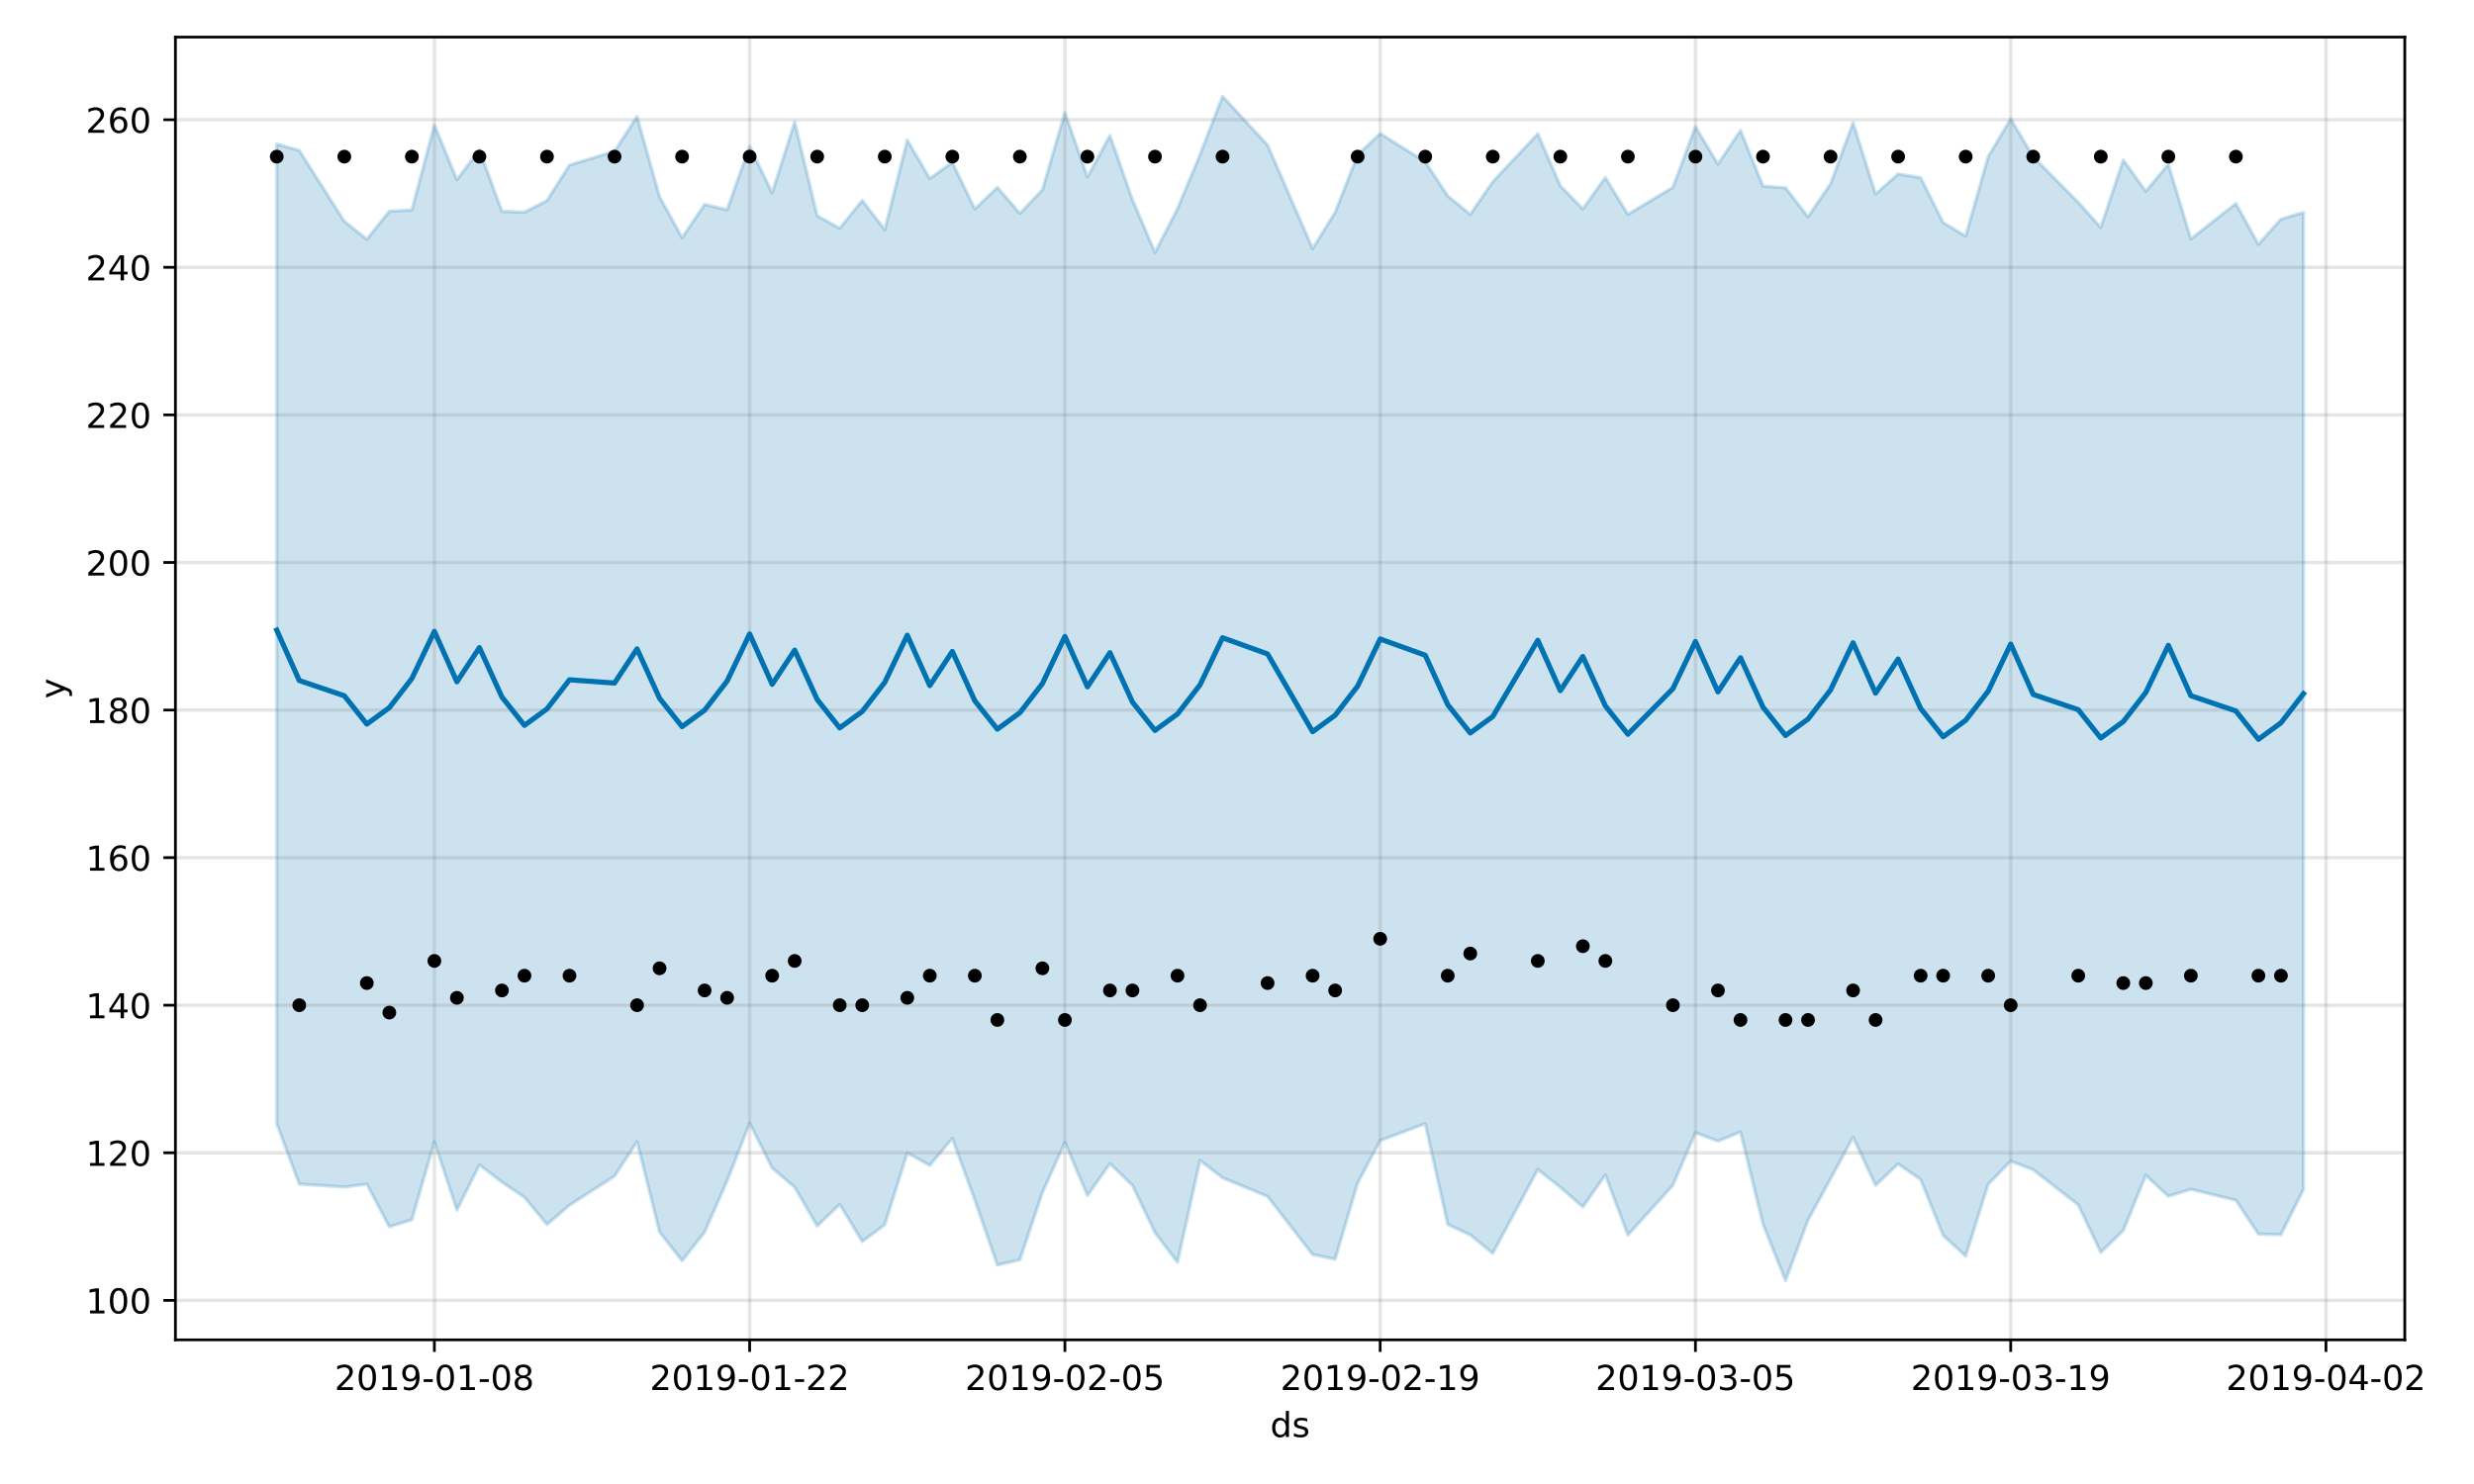 <?xml version="1.0" encoding="utf-8" standalone="no"?>
<!DOCTYPE svg PUBLIC "-//W3C//DTD SVG 1.1//EN"
  "http://www.w3.org/Graphics/SVG/1.1/DTD/svg11.dtd">
<!-- Created with matplotlib (https://matplotlib.org/) -->
<svg height="432pt" version="1.1" viewBox="0 0 720 432" width="720pt" xmlns="http://www.w3.org/2000/svg" xmlns:xlink="http://www.w3.org/1999/xlink">
 <defs>
  <style type="text/css">
*{stroke-linecap:butt;stroke-linejoin:round;}
  </style>
 </defs>
 <g id="figure_1">
  <g id="patch_1">
   <path d="M 0 432 
L 720 432 
L 720 0 
L 0 0 
z
" style="fill:#ffffff;"/>
  </g>
  <g id="axes_1">
   <g id="patch_2">
    <path d="M 51.05 390.04 
L 699.857 390.04 
L 699.857 10.8 
L 51.05 10.8 
z
" style="fill:#ffffff;"/>
   </g>
   <g id="PolyCollection_1">
    <defs>
     <path d="M 80.541 -390.07 
L 80.541 -104.874 
L 87.095 -87.307 
L 100.202 -86.462 
L 106.756 -87.296 
L 113.309 -74.858 
L 119.863 -76.938 
L 126.417 -99.588 
L 132.97 -79.73 
L 139.524 -92.897 
L 146.077 -87.869 
L 152.631 -83.447 
L 159.185 -75.528 
L 165.738 -81.169 
L 178.845 -89.612 
L 185.399 -99.635 
L 191.953 -73.345 
L 198.506 -64.97 
L 205.06 -73.324 
L 211.613 -88.23 
L 218.167 -105.019 
L 224.721 -91.983 
L 231.274 -86.365 
L 237.828 -75.09 
L 244.381 -81.396 
L 250.935 -70.588 
L 257.489 -75.443 
L 264.042 -96.374 
L 270.596 -92.747 
L 277.15 -100.606 
L 283.703 -82.623 
L 290.257 -63.728 
L 296.81 -65.264 
L 303.364 -84.824 
L 309.918 -99.442 
L 316.471 -83.96 
L 323.025 -93.251 
L 329.578 -86.902 
L 336.132 -73.162 
L 342.686 -64.511 
L 349.239 -94.21 
L 355.793 -89.14 
L 368.9 -83.708 
L 382.007 -66.79 
L 388.561 -65.438 
L 395.114 -87.603 
L 401.668 -99.965 
L 414.775 -104.882 
L 421.329 -75.561 
L 427.883 -72.508 
L 434.436 -67.142 
L 447.543 -91.552 
L 454.097 -86.358 
L 460.651 -80.673 
L 467.204 -89.954 
L 473.758 -72.443 
L 486.865 -86.962 
L 493.419 -102.277 
L 499.972 -99.806 
L 506.526 -102.468 
L 513.079 -75.659 
L 519.633 -59.198 
L 526.187 -76.824 
L 532.74 -88.843 
L 539.294 -100.929 
L 545.847 -86.95 
L 552.401 -93.166 
L 558.955 -88.645 
L 565.508 -72.349 
L 572.062 -66.354 
L 578.616 -87.244 
L 585.169 -93.999 
L 591.723 -91.462 
L 604.83 -81.237 
L 611.384 -67.444 
L 617.937 -73.776 
L 624.491 -89.855 
L 631.044 -83.757 
L 637.598 -85.788 
L 650.705 -82.583 
L 657.259 -72.744 
L 663.812 -72.555 
L 670.366 -85.739 
L 670.366 -370.141 
L 670.366 -370.141 
L 663.812 -368.216 
L 657.259 -360.871 
L 650.705 -372.751 
L 637.598 -362.45 
L 631.044 -384.18 
L 624.491 -376.308 
L 617.937 -385.427 
L 611.384 -365.801 
L 604.83 -373.087 
L 591.723 -386.337 
L 585.169 -397.376 
L 578.616 -386.427 
L 572.062 -363.27 
L 565.508 -367.225 
L 558.955 -380.29 
L 552.401 -381.348 
L 545.847 -375.521 
L 539.294 -396.275 
L 532.74 -378.514 
L 526.187 -368.87 
L 519.633 -377.339 
L 513.079 -377.841 
L 506.526 -394.035 
L 499.972 -384.221 
L 493.419 -395.121 
L 486.865 -377.467 
L 473.758 -369.588 
L 467.204 -380.331 
L 460.651 -371.191 
L 454.097 -377.904 
L 447.543 -393.051 
L 434.436 -379.099 
L 427.883 -369.584 
L 421.329 -374.982 
L 414.775 -384.913 
L 401.668 -393.127 
L 395.114 -386.917 
L 388.561 -370.211 
L 382.007 -359.632 
L 368.9 -389.762 
L 355.793 -403.962 
L 349.239 -386.985 
L 342.686 -371.272 
L 336.132 -358.507 
L 329.578 -373.871 
L 323.025 -392.55 
L 316.471 -380.509 
L 309.918 -399.216 
L 303.364 -376.746 
L 296.81 -369.892 
L 290.257 -377.452 
L 283.703 -371.161 
L 277.15 -384.727 
L 270.596 -380.035 
L 264.042 -391.199 
L 257.489 -365.131 
L 250.935 -373.656 
L 244.381 -365.555 
L 237.828 -369.174 
L 231.274 -396.477 
L 224.721 -375.863 
L 218.167 -389.423 
L 211.613 -370.959 
L 205.06 -372.477 
L 198.506 -362.801 
L 191.953 -374.738 
L 185.399 -398.079 
L 178.845 -387.951 
L 165.738 -383.945 
L 159.185 -373.614 
L 152.631 -370.225 
L 146.077 -370.496 
L 139.524 -388.352 
L 132.97 -379.72 
L 126.417 -395.61 
L 119.863 -370.894 
L 113.309 -370.509 
L 106.756 -362.357 
L 100.202 -367.579 
L 87.095 -388.203 
L 80.541 -390.07 
z
" id="m54012e54d8" style="stroke:#0072b2;stroke-opacity:0.2;"/>
    </defs>
    <g clip-path="url(#pcfc9223589)">
     <use style="fill:#0072b2;fill-opacity:0.2;stroke:#0072b2;stroke-opacity:0.2;" x="0" xlink:href="#m54012e54d8" y="432"/>
    </g>
   </g>
   <g id="matplotlib.axis_1">
    <g id="xtick_1">
     <g id="line2d_1">
      <path clip-path="url(#pcfc9223589)" d="M 126.417 390.04 
L 126.417 10.8 
" style="fill:none;stroke:#808080;stroke-linecap:square;stroke-opacity:0.2;"/>
     </g>
     <g id="line2d_2">
      <defs>
       <path d="M 0 0 
L 0 3.5 
" id="m5391f27d71" style="stroke:#000000;stroke-width:0.8;"/>
      </defs>
      <g>
       <use style="stroke:#000000;stroke-width:0.8;" x="126.417" xlink:href="#m5391f27d71" y="390.04"/>
      </g>
     </g>
     <g id="text_1">
      <!-- 2019-01-08 -->
      <defs>
       <path d="M 19.188 8.297 
L 53.609 8.297 
L 53.609 0 
L 7.328 0 
L 7.328 8.297 
Q 12.938 14.109 22.625 23.891 
Q 32.328 33.688 34.812 36.531 
Q 39.547 41.844 41.422 45.531 
Q 43.312 49.219 43.312 52.781 
Q 43.312 58.594 39.234 62.25 
Q 35.156 65.922 28.609 65.922 
Q 23.969 65.922 18.812 64.312 
Q 13.672 62.703 7.812 59.422 
L 7.812 69.391 
Q 13.766 71.781 18.938 73 
Q 24.125 74.219 28.422 74.219 
Q 39.75 74.219 46.484 68.547 
Q 53.219 62.891 53.219 53.422 
Q 53.219 48.922 51.531 44.891 
Q 49.859 40.875 45.406 35.406 
Q 44.188 33.984 37.641 27.219 
Q 31.109 20.453 19.188 8.297 
z
" id="DejaVuSans-50"/>
       <path d="M 31.781 66.406 
Q 24.172 66.406 20.328 58.906 
Q 16.5 51.422 16.5 36.375 
Q 16.5 21.391 20.328 13.891 
Q 24.172 6.391 31.781 6.391 
Q 39.453 6.391 43.281 13.891 
Q 47.125 21.391 47.125 36.375 
Q 47.125 51.422 43.281 58.906 
Q 39.453 66.406 31.781 66.406 
z
M 31.781 74.219 
Q 44.047 74.219 50.516 64.516 
Q 56.984 54.828 56.984 36.375 
Q 56.984 17.969 50.516 8.266 
Q 44.047 -1.422 31.781 -1.422 
Q 19.531 -1.422 13.062 8.266 
Q 6.594 17.969 6.594 36.375 
Q 6.594 54.828 13.062 64.516 
Q 19.531 74.219 31.781 74.219 
z
" id="DejaVuSans-48"/>
       <path d="M 12.406 8.297 
L 28.516 8.297 
L 28.516 63.922 
L 10.984 60.406 
L 10.984 69.391 
L 28.422 72.906 
L 38.281 72.906 
L 38.281 8.297 
L 54.391 8.297 
L 54.391 0 
L 12.406 0 
z
" id="DejaVuSans-49"/>
       <path d="M 10.984 1.516 
L 10.984 10.5 
Q 14.703 8.734 18.5 7.812 
Q 22.312 6.891 25.984 6.891 
Q 35.75 6.891 40.891 13.453 
Q 46.047 20.016 46.781 33.406 
Q 43.953 29.203 39.594 26.953 
Q 35.25 24.703 29.984 24.703 
Q 19.047 24.703 12.672 31.312 
Q 6.297 37.938 6.297 49.422 
Q 6.297 60.641 12.938 67.422 
Q 19.578 74.219 30.609 74.219 
Q 43.266 74.219 49.922 64.516 
Q 56.594 54.828 56.594 36.375 
Q 56.594 19.141 48.406 8.859 
Q 40.234 -1.422 26.422 -1.422 
Q 22.703 -1.422 18.891 -0.688 
Q 15.094 0.047 10.984 1.516 
z
M 30.609 32.422 
Q 37.25 32.422 41.125 36.953 
Q 45.016 41.5 45.016 49.422 
Q 45.016 57.281 41.125 61.844 
Q 37.25 66.406 30.609 66.406 
Q 23.969 66.406 20.094 61.844 
Q 16.219 57.281 16.219 49.422 
Q 16.219 41.5 20.094 36.953 
Q 23.969 32.422 30.609 32.422 
z
" id="DejaVuSans-57"/>
       <path d="M 4.891 31.391 
L 31.203 31.391 
L 31.203 23.391 
L 4.891 23.391 
z
" id="DejaVuSans-45"/>
       <path d="M 31.781 34.625 
Q 24.75 34.625 20.719 30.859 
Q 16.703 27.094 16.703 20.516 
Q 16.703 13.922 20.719 10.156 
Q 24.75 6.391 31.781 6.391 
Q 38.812 6.391 42.859 10.172 
Q 46.922 13.969 46.922 20.516 
Q 46.922 27.094 42.891 30.859 
Q 38.875 34.625 31.781 34.625 
z
M 21.922 38.812 
Q 15.578 40.375 12.031 44.719 
Q 8.5 49.078 8.5 55.328 
Q 8.5 64.062 14.719 69.141 
Q 20.953 74.219 31.781 74.219 
Q 42.672 74.219 48.875 69.141 
Q 55.078 64.062 55.078 55.328 
Q 55.078 49.078 51.531 44.719 
Q 48 40.375 41.703 38.812 
Q 48.828 37.156 52.797 32.312 
Q 56.781 27.484 56.781 20.516 
Q 56.781 9.906 50.312 4.234 
Q 43.844 -1.422 31.781 -1.422 
Q 19.734 -1.422 13.25 4.234 
Q 6.781 9.906 6.781 20.516 
Q 6.781 27.484 10.781 32.312 
Q 14.797 37.156 21.922 38.812 
z
M 18.312 54.391 
Q 18.312 48.734 21.844 45.562 
Q 25.391 42.391 31.781 42.391 
Q 38.141 42.391 41.719 45.562 
Q 45.312 48.734 45.312 54.391 
Q 45.312 60.062 41.719 63.234 
Q 38.141 66.406 31.781 66.406 
Q 25.391 66.406 21.844 63.234 
Q 18.312 60.062 18.312 54.391 
z
" id="DejaVuSans-56"/>
      </defs>
      <g transform="translate(97.359 404.638)scale(0.1 -0.1)">
       <use xlink:href="#DejaVuSans-50"/>
       <use x="63.623" xlink:href="#DejaVuSans-48"/>
       <use x="127.246" xlink:href="#DejaVuSans-49"/>
       <use x="190.869" xlink:href="#DejaVuSans-57"/>
       <use x="254.492" xlink:href="#DejaVuSans-45"/>
       <use x="290.576" xlink:href="#DejaVuSans-48"/>
       <use x="354.199" xlink:href="#DejaVuSans-49"/>
       <use x="417.822" xlink:href="#DejaVuSans-45"/>
       <use x="453.906" xlink:href="#DejaVuSans-48"/>
       <use x="517.529" xlink:href="#DejaVuSans-56"/>
      </g>
     </g>
    </g>
    <g id="xtick_2">
     <g id="line2d_3">
      <path clip-path="url(#pcfc9223589)" d="M 218.167 390.04 
L 218.167 10.8 
" style="fill:none;stroke:#808080;stroke-linecap:square;stroke-opacity:0.2;"/>
     </g>
     <g id="line2d_4">
      <g>
       <use style="stroke:#000000;stroke-width:0.8;" x="218.167" xlink:href="#m5391f27d71" y="390.04"/>
      </g>
     </g>
     <g id="text_2">
      <!-- 2019-01-22 -->
      <g transform="translate(189.109 404.638)scale(0.1 -0.1)">
       <use xlink:href="#DejaVuSans-50"/>
       <use x="63.623" xlink:href="#DejaVuSans-48"/>
       <use x="127.246" xlink:href="#DejaVuSans-49"/>
       <use x="190.869" xlink:href="#DejaVuSans-57"/>
       <use x="254.492" xlink:href="#DejaVuSans-45"/>
       <use x="290.576" xlink:href="#DejaVuSans-48"/>
       <use x="354.199" xlink:href="#DejaVuSans-49"/>
       <use x="417.822" xlink:href="#DejaVuSans-45"/>
       <use x="453.906" xlink:href="#DejaVuSans-50"/>
       <use x="517.529" xlink:href="#DejaVuSans-50"/>
      </g>
     </g>
    </g>
    <g id="xtick_3">
     <g id="line2d_5">
      <path clip-path="url(#pcfc9223589)" d="M 309.918 390.04 
L 309.918 10.8 
" style="fill:none;stroke:#808080;stroke-linecap:square;stroke-opacity:0.2;"/>
     </g>
     <g id="line2d_6">
      <g>
       <use style="stroke:#000000;stroke-width:0.8;" x="309.918" xlink:href="#m5391f27d71" y="390.04"/>
      </g>
     </g>
     <g id="text_3">
      <!-- 2019-02-05 -->
      <defs>
       <path d="M 10.797 72.906 
L 49.516 72.906 
L 49.516 64.594 
L 19.828 64.594 
L 19.828 46.734 
Q 21.969 47.469 24.109 47.828 
Q 26.266 48.188 28.422 48.188 
Q 40.625 48.188 47.75 41.5 
Q 54.891 34.812 54.891 23.391 
Q 54.891 11.625 47.562 5.094 
Q 40.234 -1.422 26.906 -1.422 
Q 22.312 -1.422 17.547 -0.641 
Q 12.797 0.141 7.719 1.703 
L 7.719 11.625 
Q 12.109 9.234 16.797 8.062 
Q 21.484 6.891 26.703 6.891 
Q 35.156 6.891 40.078 11.328 
Q 45.016 15.766 45.016 23.391 
Q 45.016 31 40.078 35.438 
Q 35.156 39.891 26.703 39.891 
Q 22.75 39.891 18.812 39.016 
Q 14.891 38.141 10.797 36.281 
z
" id="DejaVuSans-53"/>
      </defs>
      <g transform="translate(280.86 404.638)scale(0.1 -0.1)">
       <use xlink:href="#DejaVuSans-50"/>
       <use x="63.623" xlink:href="#DejaVuSans-48"/>
       <use x="127.246" xlink:href="#DejaVuSans-49"/>
       <use x="190.869" xlink:href="#DejaVuSans-57"/>
       <use x="254.492" xlink:href="#DejaVuSans-45"/>
       <use x="290.576" xlink:href="#DejaVuSans-48"/>
       <use x="354.199" xlink:href="#DejaVuSans-50"/>
       <use x="417.822" xlink:href="#DejaVuSans-45"/>
       <use x="453.906" xlink:href="#DejaVuSans-48"/>
       <use x="517.529" xlink:href="#DejaVuSans-53"/>
      </g>
     </g>
    </g>
    <g id="xtick_4">
     <g id="line2d_7">
      <path clip-path="url(#pcfc9223589)" d="M 401.668 390.04 
L 401.668 10.8 
" style="fill:none;stroke:#808080;stroke-linecap:square;stroke-opacity:0.2;"/>
     </g>
     <g id="line2d_8">
      <g>
       <use style="stroke:#000000;stroke-width:0.8;" x="401.668" xlink:href="#m5391f27d71" y="390.04"/>
      </g>
     </g>
     <g id="text_4">
      <!-- 2019-02-19 -->
      <g transform="translate(372.61 404.638)scale(0.1 -0.1)">
       <use xlink:href="#DejaVuSans-50"/>
       <use x="63.623" xlink:href="#DejaVuSans-48"/>
       <use x="127.246" xlink:href="#DejaVuSans-49"/>
       <use x="190.869" xlink:href="#DejaVuSans-57"/>
       <use x="254.492" xlink:href="#DejaVuSans-45"/>
       <use x="290.576" xlink:href="#DejaVuSans-48"/>
       <use x="354.199" xlink:href="#DejaVuSans-50"/>
       <use x="417.822" xlink:href="#DejaVuSans-45"/>
       <use x="453.906" xlink:href="#DejaVuSans-49"/>
       <use x="517.529" xlink:href="#DejaVuSans-57"/>
      </g>
     </g>
    </g>
    <g id="xtick_5">
     <g id="line2d_9">
      <path clip-path="url(#pcfc9223589)" d="M 493.419 390.04 
L 493.419 10.8 
" style="fill:none;stroke:#808080;stroke-linecap:square;stroke-opacity:0.2;"/>
     </g>
     <g id="line2d_10">
      <g>
       <use style="stroke:#000000;stroke-width:0.8;" x="493.419" xlink:href="#m5391f27d71" y="390.04"/>
      </g>
     </g>
     <g id="text_5">
      <!-- 2019-03-05 -->
      <defs>
       <path d="M 40.578 39.312 
Q 47.656 37.797 51.625 33 
Q 55.609 28.219 55.609 21.188 
Q 55.609 10.406 48.188 4.484 
Q 40.766 -1.422 27.094 -1.422 
Q 22.516 -1.422 17.656 -0.516 
Q 12.797 0.391 7.625 2.203 
L 7.625 11.719 
Q 11.719 9.328 16.594 8.109 
Q 21.484 6.891 26.812 6.891 
Q 36.078 6.891 40.938 10.547 
Q 45.797 14.203 45.797 21.188 
Q 45.797 27.641 41.281 31.266 
Q 36.766 34.906 28.719 34.906 
L 20.219 34.906 
L 20.219 43.016 
L 29.109 43.016 
Q 36.375 43.016 40.234 45.922 
Q 44.094 48.828 44.094 54.297 
Q 44.094 59.906 40.109 62.906 
Q 36.141 65.922 28.719 65.922 
Q 24.656 65.922 20.016 65.031 
Q 15.375 64.156 9.812 62.312 
L 9.812 71.094 
Q 15.438 72.656 20.344 73.438 
Q 25.25 74.219 29.594 74.219 
Q 40.828 74.219 47.359 69.109 
Q 53.906 64.016 53.906 55.328 
Q 53.906 49.266 50.438 45.094 
Q 46.969 40.922 40.578 39.312 
z
" id="DejaVuSans-51"/>
      </defs>
      <g transform="translate(464.361 404.638)scale(0.1 -0.1)">
       <use xlink:href="#DejaVuSans-50"/>
       <use x="63.623" xlink:href="#DejaVuSans-48"/>
       <use x="127.246" xlink:href="#DejaVuSans-49"/>
       <use x="190.869" xlink:href="#DejaVuSans-57"/>
       <use x="254.492" xlink:href="#DejaVuSans-45"/>
       <use x="290.576" xlink:href="#DejaVuSans-48"/>
       <use x="354.199" xlink:href="#DejaVuSans-51"/>
       <use x="417.822" xlink:href="#DejaVuSans-45"/>
       <use x="453.906" xlink:href="#DejaVuSans-48"/>
       <use x="517.529" xlink:href="#DejaVuSans-53"/>
      </g>
     </g>
    </g>
    <g id="xtick_6">
     <g id="line2d_11">
      <path clip-path="url(#pcfc9223589)" d="M 585.169 390.04 
L 585.169 10.8 
" style="fill:none;stroke:#808080;stroke-linecap:square;stroke-opacity:0.2;"/>
     </g>
     <g id="line2d_12">
      <g>
       <use style="stroke:#000000;stroke-width:0.8;" x="585.169" xlink:href="#m5391f27d71" y="390.04"/>
      </g>
     </g>
     <g id="text_6">
      <!-- 2019-03-19 -->
      <g transform="translate(556.111 404.638)scale(0.1 -0.1)">
       <use xlink:href="#DejaVuSans-50"/>
       <use x="63.623" xlink:href="#DejaVuSans-48"/>
       <use x="127.246" xlink:href="#DejaVuSans-49"/>
       <use x="190.869" xlink:href="#DejaVuSans-57"/>
       <use x="254.492" xlink:href="#DejaVuSans-45"/>
       <use x="290.576" xlink:href="#DejaVuSans-48"/>
       <use x="354.199" xlink:href="#DejaVuSans-51"/>
       <use x="417.822" xlink:href="#DejaVuSans-45"/>
       <use x="453.906" xlink:href="#DejaVuSans-49"/>
       <use x="517.529" xlink:href="#DejaVuSans-57"/>
      </g>
     </g>
    </g>
    <g id="xtick_7">
     <g id="line2d_13">
      <path clip-path="url(#pcfc9223589)" d="M 676.92 390.04 
L 676.92 10.8 
" style="fill:none;stroke:#808080;stroke-linecap:square;stroke-opacity:0.2;"/>
     </g>
     <g id="line2d_14">
      <g>
       <use style="stroke:#000000;stroke-width:0.8;" x="676.92" xlink:href="#m5391f27d71" y="390.04"/>
      </g>
     </g>
     <g id="text_7">
      <!-- 2019-04-02 -->
      <defs>
       <path d="M 37.797 64.312 
L 12.891 25.391 
L 37.797 25.391 
z
M 35.203 72.906 
L 47.609 72.906 
L 47.609 25.391 
L 58.016 25.391 
L 58.016 17.188 
L 47.609 17.188 
L 47.609 0 
L 37.797 0 
L 37.797 17.188 
L 4.891 17.188 
L 4.891 26.703 
z
" id="DejaVuSans-52"/>
      </defs>
      <g transform="translate(647.862 404.638)scale(0.1 -0.1)">
       <use xlink:href="#DejaVuSans-50"/>
       <use x="63.623" xlink:href="#DejaVuSans-48"/>
       <use x="127.246" xlink:href="#DejaVuSans-49"/>
       <use x="190.869" xlink:href="#DejaVuSans-57"/>
       <use x="254.492" xlink:href="#DejaVuSans-45"/>
       <use x="290.576" xlink:href="#DejaVuSans-48"/>
       <use x="354.199" xlink:href="#DejaVuSans-52"/>
       <use x="417.822" xlink:href="#DejaVuSans-45"/>
       <use x="453.906" xlink:href="#DejaVuSans-48"/>
       <use x="517.529" xlink:href="#DejaVuSans-50"/>
      </g>
     </g>
    </g>
    <g id="text_8">
     <!-- ds -->
     <defs>
      <path d="M 45.406 46.391 
L 45.406 75.984 
L 54.391 75.984 
L 54.391 0 
L 45.406 0 
L 45.406 8.203 
Q 42.578 3.328 38.25 0.953 
Q 33.938 -1.422 27.875 -1.422 
Q 17.969 -1.422 11.734 6.484 
Q 5.516 14.406 5.516 27.297 
Q 5.516 40.188 11.734 48.094 
Q 17.969 56 27.875 56 
Q 33.938 56 38.25 53.625 
Q 42.578 51.266 45.406 46.391 
z
M 14.797 27.297 
Q 14.797 17.391 18.875 11.75 
Q 22.953 6.109 30.078 6.109 
Q 37.203 6.109 41.297 11.75 
Q 45.406 17.391 45.406 27.297 
Q 45.406 37.203 41.297 42.844 
Q 37.203 48.484 30.078 48.484 
Q 22.953 48.484 18.875 42.844 
Q 14.797 37.203 14.797 27.297 
z
" id="DejaVuSans-100"/>
      <path d="M 44.281 53.078 
L 44.281 44.578 
Q 40.484 46.531 36.375 47.5 
Q 32.281 48.484 27.875 48.484 
Q 21.188 48.484 17.844 46.438 
Q 14.5 44.391 14.5 40.281 
Q 14.5 37.156 16.891 35.375 
Q 19.281 33.594 26.516 31.984 
L 29.594 31.297 
Q 39.156 29.25 43.188 25.516 
Q 47.219 21.781 47.219 15.094 
Q 47.219 7.469 41.188 3.016 
Q 35.156 -1.422 24.609 -1.422 
Q 20.219 -1.422 15.453 -0.562 
Q 10.688 0.297 5.422 2 
L 5.422 11.281 
Q 10.406 8.688 15.234 7.391 
Q 20.062 6.109 24.812 6.109 
Q 31.156 6.109 34.562 8.281 
Q 37.984 10.453 37.984 14.406 
Q 37.984 18.062 35.516 20.016 
Q 33.062 21.969 24.703 23.781 
L 21.578 24.516 
Q 13.234 26.266 9.516 29.906 
Q 5.812 33.547 5.812 39.891 
Q 5.812 47.609 11.281 51.797 
Q 16.75 56 26.812 56 
Q 31.781 56 36.172 55.266 
Q 40.578 54.547 44.281 53.078 
z
" id="DejaVuSans-115"/>
     </defs>
     <g transform="translate(369.675 418.317)scale(0.1 -0.1)">
      <use xlink:href="#DejaVuSans-100"/>
      <use x="63.477" xlink:href="#DejaVuSans-115"/>
     </g>
    </g>
   </g>
   <g id="matplotlib.axis_2">
    <g id="ytick_1">
     <g id="line2d_15">
      <path clip-path="url(#pcfc9223589)" d="M 51.05 378.541 
L 699.857 378.541 
" style="fill:none;stroke:#808080;stroke-linecap:square;stroke-opacity:0.2;"/>
     </g>
     <g id="line2d_16">
      <defs>
       <path d="M 0 0 
L -3.5 0 
" id="m5c6bb0c4c1" style="stroke:#000000;stroke-width:0.8;"/>
      </defs>
      <g>
       <use style="stroke:#000000;stroke-width:0.8;" x="51.05" xlink:href="#m5c6bb0c4c1" y="378.541"/>
      </g>
     </g>
     <g id="text_9">
      <!-- 100 -->
      <g transform="translate(24.962 382.34)scale(0.1 -0.1)">
       <use xlink:href="#DejaVuSans-49"/>
       <use x="63.623" xlink:href="#DejaVuSans-48"/>
       <use x="127.246" xlink:href="#DejaVuSans-48"/>
      </g>
     </g>
    </g>
    <g id="ytick_2">
     <g id="line2d_17">
      <path clip-path="url(#pcfc9223589)" d="M 51.05 335.58 
L 699.857 335.58 
" style="fill:none;stroke:#808080;stroke-linecap:square;stroke-opacity:0.2;"/>
     </g>
     <g id="line2d_18">
      <g>
       <use style="stroke:#000000;stroke-width:0.8;" x="51.05" xlink:href="#m5c6bb0c4c1" y="335.58"/>
      </g>
     </g>
     <g id="text_10">
      <!-- 120 -->
      <g transform="translate(24.962 339.38)scale(0.1 -0.1)">
       <use xlink:href="#DejaVuSans-49"/>
       <use x="63.623" xlink:href="#DejaVuSans-50"/>
       <use x="127.246" xlink:href="#DejaVuSans-48"/>
      </g>
     </g>
    </g>
    <g id="ytick_3">
     <g id="line2d_19">
      <path clip-path="url(#pcfc9223589)" d="M 51.05 292.62 
L 699.857 292.62 
" style="fill:none;stroke:#808080;stroke-linecap:square;stroke-opacity:0.2;"/>
     </g>
     <g id="line2d_20">
      <g>
       <use style="stroke:#000000;stroke-width:0.8;" x="51.05" xlink:href="#m5c6bb0c4c1" y="292.62"/>
      </g>
     </g>
     <g id="text_11">
      <!-- 140 -->
      <g transform="translate(24.962 296.419)scale(0.1 -0.1)">
       <use xlink:href="#DejaVuSans-49"/>
       <use x="63.623" xlink:href="#DejaVuSans-52"/>
       <use x="127.246" xlink:href="#DejaVuSans-48"/>
      </g>
     </g>
    </g>
    <g id="ytick_4">
     <g id="line2d_21">
      <path clip-path="url(#pcfc9223589)" d="M 51.05 249.659 
L 699.857 249.659 
" style="fill:none;stroke:#808080;stroke-linecap:square;stroke-opacity:0.2;"/>
     </g>
     <g id="line2d_22">
      <g>
       <use style="stroke:#000000;stroke-width:0.8;" x="51.05" xlink:href="#m5c6bb0c4c1" y="249.659"/>
      </g>
     </g>
     <g id="text_12">
      <!-- 160 -->
      <defs>
       <path d="M 33.016 40.375 
Q 26.375 40.375 22.484 35.828 
Q 18.609 31.297 18.609 23.391 
Q 18.609 15.531 22.484 10.953 
Q 26.375 6.391 33.016 6.391 
Q 39.656 6.391 43.531 10.953 
Q 47.406 15.531 47.406 23.391 
Q 47.406 31.297 43.531 35.828 
Q 39.656 40.375 33.016 40.375 
z
M 52.594 71.297 
L 52.594 62.312 
Q 48.875 64.062 45.094 64.984 
Q 41.312 65.922 37.594 65.922 
Q 27.828 65.922 22.672 59.328 
Q 17.531 52.734 16.797 39.406 
Q 19.672 43.656 24.016 45.922 
Q 28.375 48.188 33.594 48.188 
Q 44.578 48.188 50.953 41.516 
Q 57.328 34.859 57.328 23.391 
Q 57.328 12.156 50.688 5.359 
Q 44.047 -1.422 33.016 -1.422 
Q 20.359 -1.422 13.672 8.266 
Q 6.984 17.969 6.984 36.375 
Q 6.984 53.656 15.188 63.938 
Q 23.391 74.219 37.203 74.219 
Q 40.922 74.219 44.703 73.484 
Q 48.484 72.75 52.594 71.297 
z
" id="DejaVuSans-54"/>
      </defs>
      <g transform="translate(24.962 253.459)scale(0.1 -0.1)">
       <use xlink:href="#DejaVuSans-49"/>
       <use x="63.623" xlink:href="#DejaVuSans-54"/>
       <use x="127.246" xlink:href="#DejaVuSans-48"/>
      </g>
     </g>
    </g>
    <g id="ytick_5">
     <g id="line2d_23">
      <path clip-path="url(#pcfc9223589)" d="M 51.05 206.699 
L 699.857 206.699 
" style="fill:none;stroke:#808080;stroke-linecap:square;stroke-opacity:0.2;"/>
     </g>
     <g id="line2d_24">
      <g>
       <use style="stroke:#000000;stroke-width:0.8;" x="51.05" xlink:href="#m5c6bb0c4c1" y="206.699"/>
      </g>
     </g>
     <g id="text_13">
      <!-- 180 -->
      <g transform="translate(24.962 210.498)scale(0.1 -0.1)">
       <use xlink:href="#DejaVuSans-49"/>
       <use x="63.623" xlink:href="#DejaVuSans-56"/>
       <use x="127.246" xlink:href="#DejaVuSans-48"/>
      </g>
     </g>
    </g>
    <g id="ytick_6">
     <g id="line2d_25">
      <path clip-path="url(#pcfc9223589)" d="M 51.05 163.739 
L 699.857 163.739 
" style="fill:none;stroke:#808080;stroke-linecap:square;stroke-opacity:0.2;"/>
     </g>
     <g id="line2d_26">
      <g>
       <use style="stroke:#000000;stroke-width:0.8;" x="51.05" xlink:href="#m5c6bb0c4c1" y="163.739"/>
      </g>
     </g>
     <g id="text_14">
      <!-- 200 -->
      <g transform="translate(24.962 167.538)scale(0.1 -0.1)">
       <use xlink:href="#DejaVuSans-50"/>
       <use x="63.623" xlink:href="#DejaVuSans-48"/>
       <use x="127.246" xlink:href="#DejaVuSans-48"/>
      </g>
     </g>
    </g>
    <g id="ytick_7">
     <g id="line2d_27">
      <path clip-path="url(#pcfc9223589)" d="M 51.05 120.778 
L 699.857 120.778 
" style="fill:none;stroke:#808080;stroke-linecap:square;stroke-opacity:0.2;"/>
     </g>
     <g id="line2d_28">
      <g>
       <use style="stroke:#000000;stroke-width:0.8;" x="51.05" xlink:href="#m5c6bb0c4c1" y="120.778"/>
      </g>
     </g>
     <g id="text_15">
      <!-- 220 -->
      <g transform="translate(24.962 124.577)scale(0.1 -0.1)">
       <use xlink:href="#DejaVuSans-50"/>
       <use x="63.623" xlink:href="#DejaVuSans-50"/>
       <use x="127.246" xlink:href="#DejaVuSans-48"/>
      </g>
     </g>
    </g>
    <g id="ytick_8">
     <g id="line2d_29">
      <path clip-path="url(#pcfc9223589)" d="M 51.05 77.818 
L 699.857 77.818 
" style="fill:none;stroke:#808080;stroke-linecap:square;stroke-opacity:0.2;"/>
     </g>
     <g id="line2d_30">
      <g>
       <use style="stroke:#000000;stroke-width:0.8;" x="51.05" xlink:href="#m5c6bb0c4c1" y="77.818"/>
      </g>
     </g>
     <g id="text_16">
      <!-- 240 -->
      <g transform="translate(24.962 81.617)scale(0.1 -0.1)">
       <use xlink:href="#DejaVuSans-50"/>
       <use x="63.623" xlink:href="#DejaVuSans-52"/>
       <use x="127.246" xlink:href="#DejaVuSans-48"/>
      </g>
     </g>
    </g>
    <g id="ytick_9">
     <g id="line2d_31">
      <path clip-path="url(#pcfc9223589)" d="M 51.05 34.857 
L 699.857 34.857 
" style="fill:none;stroke:#808080;stroke-linecap:square;stroke-opacity:0.2;"/>
     </g>
     <g id="line2d_32">
      <g>
       <use style="stroke:#000000;stroke-width:0.8;" x="51.05" xlink:href="#m5c6bb0c4c1" y="34.857"/>
      </g>
     </g>
     <g id="text_17">
      <!-- 260 -->
      <g transform="translate(24.962 38.657)scale(0.1 -0.1)">
       <use xlink:href="#DejaVuSans-50"/>
       <use x="63.623" xlink:href="#DejaVuSans-54"/>
       <use x="127.246" xlink:href="#DejaVuSans-48"/>
      </g>
     </g>
    </g>
    <g id="text_18">
     <!-- y -->
     <defs>
      <path d="M 32.172 -5.078 
Q 28.375 -14.844 24.75 -17.812 
Q 21.141 -20.797 15.094 -20.797 
L 7.906 -20.797 
L 7.906 -13.281 
L 13.188 -13.281 
Q 16.891 -13.281 18.938 -11.516 
Q 21 -9.766 23.484 -3.219 
L 25.094 0.875 
L 2.984 54.688 
L 12.5 54.688 
L 29.594 11.922 
L 46.688 54.688 
L 56.203 54.688 
z
" id="DejaVuSans-121"/>
     </defs>
     <g transform="translate(18.883 203.379)rotate(-90)scale(0.1 -0.1)">
      <use xlink:href="#DejaVuSans-121"/>
     </g>
    </g>
   </g>
   <g id="line2d_33">
    <defs>
     <path d="M 0 1.5 
C 0.398 1.5 0.779 1.342 1.061 1.061 
C 1.342 0.779 1.5 0.398 1.5 0 
C 1.5 -0.398 1.342 -0.779 1.061 -1.061 
C 0.779 -1.342 0.398 -1.5 0 -1.5 
C -0.398 -1.5 -0.779 -1.342 -1.061 -1.061 
C -1.342 -0.779 -1.5 -0.398 -1.5 0 
C -1.5 0.398 -1.342 0.779 -1.061 1.061 
C -0.779 1.342 -0.398 1.5 0 1.5 
z
" id="m000fd54bff" style="stroke:#000000;"/>
    </defs>
    <g clip-path="url(#pcfc9223589)">
     <use style="stroke:#000000;" x="80.541" xlink:href="#m000fd54bff" y="45.597"/>
     <use style="stroke:#000000;" x="87.095" xlink:href="#m000fd54bff" y="292.62"/>
     <use style="stroke:#000000;" x="100.202" xlink:href="#m000fd54bff" y="45.597"/>
     <use style="stroke:#000000;" x="106.756" xlink:href="#m000fd54bff" y="286.176"/>
     <use style="stroke:#000000;" x="113.309" xlink:href="#m000fd54bff" y="294.768"/>
     <use style="stroke:#000000;" x="119.863" xlink:href="#m000fd54bff" y="45.597"/>
     <use style="stroke:#000000;" x="126.417" xlink:href="#m000fd54bff" y="279.732"/>
     <use style="stroke:#000000;" x="132.97" xlink:href="#m000fd54bff" y="290.472"/>
     <use style="stroke:#000000;" x="139.524" xlink:href="#m000fd54bff" y="45.597"/>
     <use style="stroke:#000000;" x="146.077" xlink:href="#m000fd54bff" y="288.324"/>
     <use style="stroke:#000000;" x="152.631" xlink:href="#m000fd54bff" y="284.028"/>
     <use style="stroke:#000000;" x="159.185" xlink:href="#m000fd54bff" y="45.597"/>
     <use style="stroke:#000000;" x="165.738" xlink:href="#m000fd54bff" y="284.028"/>
     <use style="stroke:#000000;" x="178.845" xlink:href="#m000fd54bff" y="45.597"/>
     <use style="stroke:#000000;" x="185.399" xlink:href="#m000fd54bff" y="292.62"/>
     <use style="stroke:#000000;" x="191.953" xlink:href="#m000fd54bff" y="281.88"/>
     <use style="stroke:#000000;" x="198.506" xlink:href="#m000fd54bff" y="45.597"/>
     <use style="stroke:#000000;" x="205.06" xlink:href="#m000fd54bff" y="288.324"/>
     <use style="stroke:#000000;" x="211.613" xlink:href="#m000fd54bff" y="290.472"/>
     <use style="stroke:#000000;" x="218.167" xlink:href="#m000fd54bff" y="45.597"/>
     <use style="stroke:#000000;" x="224.721" xlink:href="#m000fd54bff" y="284.028"/>
     <use style="stroke:#000000;" x="231.274" xlink:href="#m000fd54bff" y="279.732"/>
     <use style="stroke:#000000;" x="237.828" xlink:href="#m000fd54bff" y="45.597"/>
     <use style="stroke:#000000;" x="244.381" xlink:href="#m000fd54bff" y="292.62"/>
     <use style="stroke:#000000;" x="250.935" xlink:href="#m000fd54bff" y="292.62"/>
     <use style="stroke:#000000;" x="257.489" xlink:href="#m000fd54bff" y="45.597"/>
     <use style="stroke:#000000;" x="264.042" xlink:href="#m000fd54bff" y="290.472"/>
     <use style="stroke:#000000;" x="270.596" xlink:href="#m000fd54bff" y="284.028"/>
     <use style="stroke:#000000;" x="277.15" xlink:href="#m000fd54bff" y="45.597"/>
     <use style="stroke:#000000;" x="283.703" xlink:href="#m000fd54bff" y="284.028"/>
     <use style="stroke:#000000;" x="290.257" xlink:href="#m000fd54bff" y="296.916"/>
     <use style="stroke:#000000;" x="296.81" xlink:href="#m000fd54bff" y="45.597"/>
     <use style="stroke:#000000;" x="303.364" xlink:href="#m000fd54bff" y="281.88"/>
     <use style="stroke:#000000;" x="309.918" xlink:href="#m000fd54bff" y="296.916"/>
     <use style="stroke:#000000;" x="316.471" xlink:href="#m000fd54bff" y="45.597"/>
     <use style="stroke:#000000;" x="323.025" xlink:href="#m000fd54bff" y="288.324"/>
     <use style="stroke:#000000;" x="329.578" xlink:href="#m000fd54bff" y="288.324"/>
     <use style="stroke:#000000;" x="336.132" xlink:href="#m000fd54bff" y="45.597"/>
     <use style="stroke:#000000;" x="342.686" xlink:href="#m000fd54bff" y="284.028"/>
     <use style="stroke:#000000;" x="349.239" xlink:href="#m000fd54bff" y="292.62"/>
     <use style="stroke:#000000;" x="355.793" xlink:href="#m000fd54bff" y="45.597"/>
     <use style="stroke:#000000;" x="368.9" xlink:href="#m000fd54bff" y="286.176"/>
     <use style="stroke:#000000;" x="382.007" xlink:href="#m000fd54bff" y="284.028"/>
     <use style="stroke:#000000;" x="388.561" xlink:href="#m000fd54bff" y="288.324"/>
     <use style="stroke:#000000;" x="395.114" xlink:href="#m000fd54bff" y="45.597"/>
     <use style="stroke:#000000;" x="401.668" xlink:href="#m000fd54bff" y="273.288"/>
     <use style="stroke:#000000;" x="414.775" xlink:href="#m000fd54bff" y="45.597"/>
     <use style="stroke:#000000;" x="421.329" xlink:href="#m000fd54bff" y="284.028"/>
     <use style="stroke:#000000;" x="427.883" xlink:href="#m000fd54bff" y="277.584"/>
     <use style="stroke:#000000;" x="434.436" xlink:href="#m000fd54bff" y="45.597"/>
     <use style="stroke:#000000;" x="447.543" xlink:href="#m000fd54bff" y="279.732"/>
     <use style="stroke:#000000;" x="454.097" xlink:href="#m000fd54bff" y="45.597"/>
     <use style="stroke:#000000;" x="460.651" xlink:href="#m000fd54bff" y="275.436"/>
     <use style="stroke:#000000;" x="467.204" xlink:href="#m000fd54bff" y="279.732"/>
     <use style="stroke:#000000;" x="473.758" xlink:href="#m000fd54bff" y="45.597"/>
     <use style="stroke:#000000;" x="486.865" xlink:href="#m000fd54bff" y="292.62"/>
     <use style="stroke:#000000;" x="493.419" xlink:href="#m000fd54bff" y="45.597"/>
     <use style="stroke:#000000;" x="499.972" xlink:href="#m000fd54bff" y="288.324"/>
     <use style="stroke:#000000;" x="506.526" xlink:href="#m000fd54bff" y="296.916"/>
     <use style="stroke:#000000;" x="513.079" xlink:href="#m000fd54bff" y="45.597"/>
     <use style="stroke:#000000;" x="519.633" xlink:href="#m000fd54bff" y="296.916"/>
     <use style="stroke:#000000;" x="526.187" xlink:href="#m000fd54bff" y="296.916"/>
     <use style="stroke:#000000;" x="532.74" xlink:href="#m000fd54bff" y="45.597"/>
     <use style="stroke:#000000;" x="539.294" xlink:href="#m000fd54bff" y="288.324"/>
     <use style="stroke:#000000;" x="545.847" xlink:href="#m000fd54bff" y="296.916"/>
     <use style="stroke:#000000;" x="552.401" xlink:href="#m000fd54bff" y="45.597"/>
     <use style="stroke:#000000;" x="558.955" xlink:href="#m000fd54bff" y="284.028"/>
     <use style="stroke:#000000;" x="565.508" xlink:href="#m000fd54bff" y="284.028"/>
     <use style="stroke:#000000;" x="572.062" xlink:href="#m000fd54bff" y="45.597"/>
     <use style="stroke:#000000;" x="578.616" xlink:href="#m000fd54bff" y="284.028"/>
     <use style="stroke:#000000;" x="585.169" xlink:href="#m000fd54bff" y="292.62"/>
     <use style="stroke:#000000;" x="591.723" xlink:href="#m000fd54bff" y="45.597"/>
     <use style="stroke:#000000;" x="604.83" xlink:href="#m000fd54bff" y="284.028"/>
     <use style="stroke:#000000;" x="611.384" xlink:href="#m000fd54bff" y="45.597"/>
     <use style="stroke:#000000;" x="617.937" xlink:href="#m000fd54bff" y="286.176"/>
     <use style="stroke:#000000;" x="624.491" xlink:href="#m000fd54bff" y="286.176"/>
     <use style="stroke:#000000;" x="631.044" xlink:href="#m000fd54bff" y="45.597"/>
     <use style="stroke:#000000;" x="637.598" xlink:href="#m000fd54bff" y="284.028"/>
     <use style="stroke:#000000;" x="650.705" xlink:href="#m000fd54bff" y="45.597"/>
     <use style="stroke:#000000;" x="657.259" xlink:href="#m000fd54bff" y="284.028"/>
     <use style="stroke:#000000;" x="663.812" xlink:href="#m000fd54bff" y="284.028"/>
    </g>
   </g>
   <g id="line2d_34">
    <path clip-path="url(#pcfc9223589)" d="M 80.541 183.436 
L 87.095 198.1 
L 100.202 202.54 
L 106.756 210.789 
L 113.309 206.002 
L 119.863 197.518 
L 126.417 183.805 
L 132.97 198.469 
L 139.524 188.523 
L 146.077 202.908 
L 152.631 211.158 
L 159.185 206.371 
L 165.738 197.887 
L 178.845 198.838 
L 185.399 188.892 
L 191.953 203.277 
L 198.506 211.527 
L 205.06 206.74 
L 211.613 198.256 
L 218.167 184.543 
L 224.721 199.206 
L 231.274 189.261 
L 237.828 203.646 
L 244.381 211.895 
L 250.935 207.109 
L 257.489 198.625 
L 264.042 184.912 
L 270.596 199.575 
L 277.15 189.63 
L 283.703 204.015 
L 290.257 212.264 
L 296.81 207.478 
L 303.364 198.994 
L 309.918 185.281 
L 316.471 199.944 
L 323.025 189.999 
L 329.578 204.384 
L 336.132 212.633 
L 342.686 207.847 
L 349.239 199.363 
L 355.793 185.649 
L 368.9 190.367 
L 382.007 213.002 
L 388.561 208.216 
L 395.114 199.732 
L 401.668 186.018 
L 414.775 190.736 
L 421.329 205.122 
L 427.883 213.371 
L 434.436 208.585 
L 447.543 186.387 
L 454.097 201.051 
L 460.651 191.105 
L 467.204 205.491 
L 473.758 213.74 
L 486.865 200.47 
L 493.419 186.756 
L 499.972 201.42 
L 506.526 191.474 
L 513.079 205.86 
L 519.633 214.109 
L 526.187 209.322 
L 532.74 200.838 
L 539.294 187.125 
L 545.847 201.789 
L 552.401 191.843 
L 558.955 206.228 
L 565.508 214.478 
L 572.062 209.691 
L 578.616 201.207 
L 585.169 187.494 
L 591.723 202.158 
L 604.83 206.597 
L 611.384 214.847 
L 617.937 210.06 
L 624.491 201.576 
L 631.044 187.863 
L 637.598 202.526 
L 650.705 206.966 
L 657.259 215.215 
L 663.812 210.429 
L 670.366 201.945 
" style="fill:none;stroke:#0072b2;stroke-linecap:square;stroke-width:1.5;"/>
   </g>
   <g id="patch_3">
    <path d="M 51.05 390.04 
L 51.05 10.8 
" style="fill:none;stroke:#000000;stroke-linecap:square;stroke-linejoin:miter;stroke-width:0.8;"/>
   </g>
   <g id="patch_4">
    <path d="M 699.857 390.04 
L 699.857 10.8 
" style="fill:none;stroke:#000000;stroke-linecap:square;stroke-linejoin:miter;stroke-width:0.8;"/>
   </g>
   <g id="patch_5">
    <path d="M 51.05 390.04 
L 699.857 390.04 
" style="fill:none;stroke:#000000;stroke-linecap:square;stroke-linejoin:miter;stroke-width:0.8;"/>
   </g>
   <g id="patch_6">
    <path d="M 51.05 10.8 
L 699.857 10.8 
" style="fill:none;stroke:#000000;stroke-linecap:square;stroke-linejoin:miter;stroke-width:0.8;"/>
   </g>
  </g>
 </g>
 <defs>
  <clipPath id="pcfc9223589">
   <rect height="379.24" width="648.807" x="51.05" y="10.8"/>
  </clipPath>
 </defs>
</svg>
